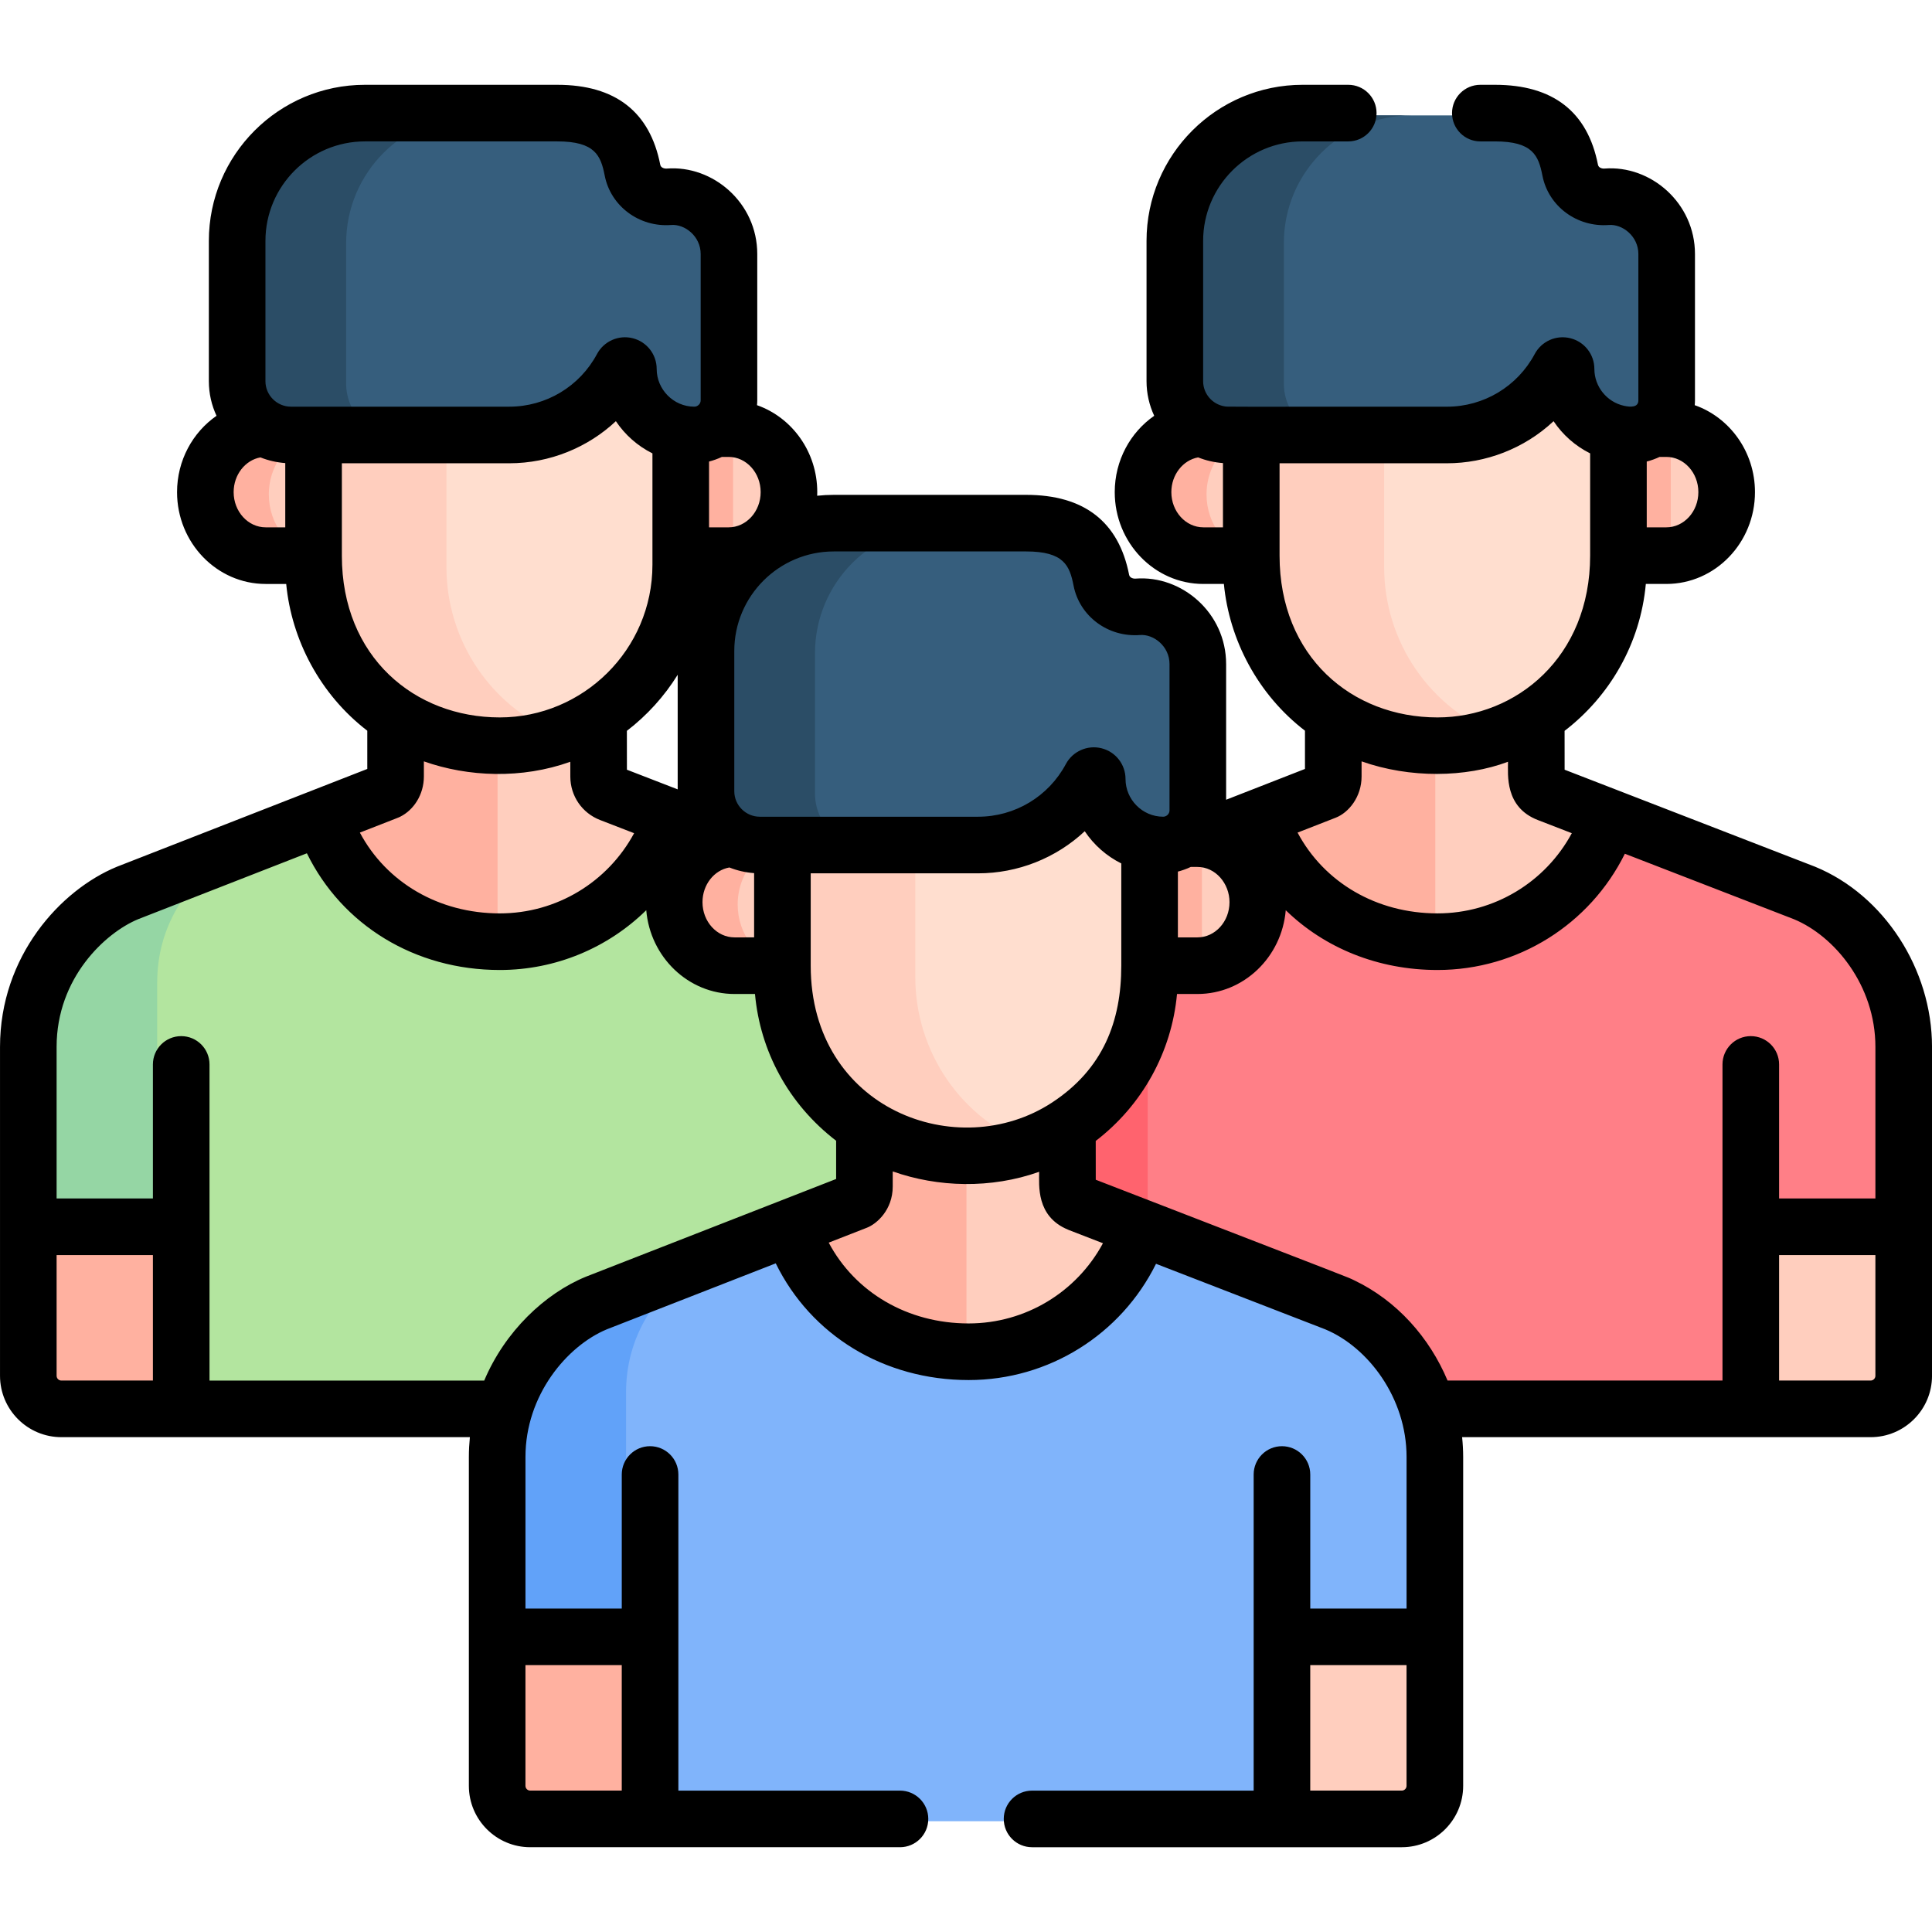 <svg id="Layer_1" enable-background="new 0 0 512.002 512.002" height="512" viewBox="0 0 512.002 512.002" width="512" xmlns="http://www.w3.org/2000/svg"><g><g><path d="m441.734 114.2h-3.806l-1.716-1.644h-10.125v33.759l2.954 1.55h12.692c8.83 0 15.988-7.536 15.988-16.833.001-9.296-7.157-16.832-15.987-16.832z" fill="#ffcebe"/><path d="m319.016 114.202c-8.817.016-15.961 7.544-15.961 16.831 0 9.296 7.158 16.833 15.988 16.833h12.693l2.064-3.809v-31.5h-11.838z" fill="#ffcebe"/><path d="m442.776 114.256c-.346-.024-.69-.055-1.042-.055h-3.806l-1.716-1.644h-10.125v33.759l2.954 1.55h12.692c.352 0 .696-.032 1.042-.055v-33.555z" fill="#ffb1a0"/><path d="m319.744 131.033c0-8.606 6.139-15.691 14.056-16.697v-1.779h-11.838l-2.946 1.646c-8.817.016-15.961 7.544-15.961 16.831 0 9.296 7.158 16.833 15.988 16.833h12.693l.261-.481c-7.025-1.776-12.253-8.414-12.253-16.353z" fill="#ffb1a0"/><path d="m478.339 237.254c-2.261-.876-32.303-12.51-51.717-20.029l-3.993 1.914h-84.917l-3.602-2.066-51.671 20.181c-11.244 4.627-26.301 19.188-26.301 40.794v48.675h40.522v47.253h167.457v-47.253h40.522c0-23.588 0-44.97 0-48.675 0-18.607-11.913-34.873-26.3-40.794z" fill="#ff7f87"/><path d="m290.16 260.389c0-15.234 8.114-25.771 16.617-32.641l-24.338 9.506c-11.244 4.627-26.301 19.188-26.301 40.794v48.675h34.022c0-27.47 0-53.827 0-66.334z" fill="#ff636e"/><path d="m464.117 325.723v48.253h31.758c4.841 0 8.764-3.924 8.764-8.764 0-4.139 0-8.55 0-39.488h-40.522z" fill="#ffcebe"/><path d="m410.386 210.938c-1.864-.72-3.102-2.514-3.108-4.522l-.013-15.984-3.304-3.375h-47.5l-2.992 3.303v16.026c0 2.003-.963 3.183-2.072 3.936l-17.288 6.752c6.052 18.574 23.313 33.099 46.973 33.099 21.202 0 39.223-13.836 45.54-32.948-8.686-3.364-15.247-5.905-16.236-6.287z" fill="#ffcebe"/><path d="m380.366 187.056h-23.904l-2.992 3.303v16.026c0 2.003-.963 3.183-2.072 3.936l-17.288 6.752c5.991 18.385 22.967 32.794 46.256 33.086z" fill="#ffb1a0"/><path d="m304.16 373.976v-91.276c0-4.142-3.358-7.5-7.5-7.5s-7.5 3.358-7.5 7.5v91.276z" fill="#ff636e"/><path d="m426.622 110.056-3.994-2.667-3-13h-5.833l-24.333 17.667h-21.553l-1.815 2.93v35.184c0 19.569 11.71 37.834 30.762 45.392 18.717-6.539 32.185-24.362 32.185-45.28v-34.774z" fill="#ffdecf"/><g><path d="m366.812 150.282v-34.394l2.374-3.832h-35.076l-2.374 3.832v34.394c0 25.065 19.639 47.958 49.347 47.958 5.983 0 11.709-1.111 16.995-3.121-19.332-7.085-31.266-25.3-31.266-44.837z" fill="#ffcebe"/></g><path d="m425.925 52.759c-4.582.352-8.787-2.529-9.669-7.039-1.485-7.596-5.246-15.134-19.937-15.134h-50.969c-18.706 0-33.87 15.164-33.87 33.87v37.172c0 7.876 6.385 14.261 14.261 14.261h57.848c12.939 0 24.176-7.259 29.878-17.924.442-.827 1.697-.504 1.697.434 0 9.619 7.87 17.49 17.49 17.49 5.042 0 9.168-4.126 9.168-9.168v-38.791c.001-9.138-7.972-15.78-15.897-15.171z" fill="#365e7d"/><g><path d="m340.231 101.628v-37.172c0-18.706 15.164-33.87 33.87-33.87h-28.75c-18.706 0-33.87 15.164-33.87 33.87v37.172c0 7.876 6.385 14.261 14.261 14.261h28.75c-7.876 0-14.261-6.385-14.261-14.261z" fill="#2b4d66"/></g><path d="m193.233 114.2h-3.806l-1.716-1.644h-10.125v33.759l2.954 1.55h12.692c8.83 0 15.988-7.536 15.988-16.833.001-9.296-7.157-16.832-15.987-16.832z" fill="#ffcebe"/><path d="m70.516 114.202c-8.817.016-15.961 7.544-15.961 16.831 0 9.296 7.158 16.833 15.988 16.833h12.693l2.064-3.809v-31.5h-11.839z" fill="#ffcebe"/><path d="m194.275 114.256c-.346-.024-.69-.055-1.042-.055h-3.806l-1.716-1.644h-10.125v33.759l2.954 1.55h12.692c.352 0 .696-.032 1.042-.055v-33.555z" fill="#ffb1a0"/><path d="m71.243 131.033c0-8.606 6.139-15.691 14.056-16.697v-1.779h-11.838l-2.946 1.646c-8.817.016-15.961 7.544-15.961 16.831 0 9.296 7.158 16.833 15.988 16.833h12.693l.261-.481c-7.025-1.776-12.253-8.414-12.253-16.353z" fill="#ffb1a0"/><path d="m229.839 237.254c-2.261-.876-32.303-12.51-51.717-20.029l-3.993 1.914h-84.918l-3.602-2.066-51.671 20.181c-11.244 4.627-26.301 19.188-26.301 40.794v48.675h40.522v47.253h167.457v-47.253h40.522c0-23.588 0-44.97 0-48.675 0-18.607-11.913-34.873-26.299-40.794z" fill="#b3e59f"/><path d="m41.659 260.389c0-15.234 8.114-25.771 16.617-32.641l-24.338 9.506c-11.244 4.627-26.301 19.188-26.301 40.794v48.675h34.022c0-27.47 0-53.827 0-66.334z" fill="#95d6a4"/><path d="m48.159 325.723h-40.522v39.488c0 4.84 3.924 8.764 8.764 8.764h31.758z" fill="#ffb1a0"/><path d="m161.886 210.938c-1.864-.72-3.102-2.514-3.108-4.522l-.013-15.984-3.304-3.375h-47.5l-2.992 3.303v16.026c0 2.003-.963 3.183-2.072 3.936l-17.288 6.752c6.052 18.574 23.313 33.099 46.973 33.099 21.202 0 39.223-13.836 45.54-32.948-8.687-3.364-15.247-5.905-16.236-6.287z" fill="#ffcebe"/><path d="m131.865 187.056h-23.904l-2.992 3.303v16.026c0 2.003-.963 3.183-2.072 3.936l-17.288 6.752c5.991 18.385 22.967 32.794 46.256 33.086z" fill="#ffb1a0"/><path d="m178.121 110.056-3.994-2.667-3-13h-5.833l-24.333 17.667h-21.553l-1.815 2.93v35.184c0 19.569 11.71 37.834 30.762 45.392 18.717-6.539 32.185-24.362 32.185-45.28v-34.774z" fill="#ffdecf"/><g><path d="m118.311 150.282v-34.394l2.374-3.832h-35.076l-2.374 3.832v34.394c0 25.065 19.639 47.958 49.347 47.958 5.983 0 11.709-1.111 16.995-3.121-19.332-7.085-31.266-25.3-31.266-44.837z" fill="#ffcebe"/></g><path d="m177.425 52.759c-4.582.352-8.787-2.529-9.669-7.039-1.486-7.596-5.246-15.134-19.937-15.134h-50.968c-18.706 0-33.87 15.164-33.87 33.87v37.172c0 7.876 6.385 14.261 14.261 14.261h57.848c12.939 0 24.176-7.259 29.878-17.924.442-.827 1.697-.504 1.697.434 0 9.619 7.87 17.49 17.49 17.49 5.042 0 9.168-4.126 9.168-9.168v-38.791c-.001-9.138-7.974-15.78-15.898-15.171z" fill="#365e7d"/><g><path d="m91.731 101.628v-37.172c0-18.706 15.164-33.87 33.87-33.87h-28.75c-18.706 0-33.87 15.164-33.87 33.87v37.172c0 7.876 6.385 14.261 14.261 14.261h28.75c-7.876 0-14.261-6.385-14.261-14.261z" fill="#2b4d66"/></g><path d="m317.483 222.867h-3.806l-1.716-1.644h-10.125v33.759l2.954 1.55h12.692c8.83 0 15.988-7.536 15.988-16.833.002-9.296-7.157-16.832-15.987-16.832z" fill="#ffcebe"/><path d="m194.766 222.869c-8.817.016-15.961 7.544-15.961 16.831 0 9.296 7.158 16.833 15.988 16.833h12.693l2.064-3.809v-31.5h-11.838z" fill="#ffcebe"/><path d="m318.525 222.923c-.346-.024-.69-.055-1.042-.055h-3.806l-1.716-1.644h-10.125v33.759l2.954 1.55h12.692c.352 0 .696-.032 1.042-.055v-33.555z" fill="#ffb1a0"/><path d="m195.494 239.699c0-8.606 6.139-15.691 14.056-16.697v-1.779h-11.838l-2.946 1.646c-8.817.016-15.961 7.544-15.961 16.831 0 9.296 7.158 16.833 15.988 16.833h12.693l.261-.481c-7.025-1.775-12.253-8.413-12.253-16.353z" fill="#ffb1a0"/><path d="m354.089 345.921c-2.261-.876-32.303-12.51-51.717-20.029l-3.993 1.914h-84.917l-3.602-2.066-51.671 20.181c-11.244 4.627-26.301 19.188-26.301 40.794v48.675h40.522v47.253h167.457v-47.253h40.522c0-23.588 0-44.97 0-48.675 0-18.607-11.913-34.873-26.3-40.794z" fill="#80b4fb"/><path d="m165.91 369.056c0-15.234 8.114-25.771 16.617-32.641l-24.338 9.506c-11.244 4.627-26.301 19.188-26.301 40.794v48.675h34.022c0-27.47 0-53.827 0-66.334z" fill="#61a2f9"/><path d="m172.41 434.39h-40.522v39.488c0 4.84 3.924 8.764 8.764 8.764h31.758z" fill="#ffb1a0"/><path d="m339.867 434.39v48.253h31.758c4.841 0 8.764-3.924 8.764-8.764 0-4.139 0-8.549 0-39.488h-40.522z" fill="#ffcebe"/><path d="m286.136 319.605c-1.864-.72-3.102-2.514-3.108-4.522l-.013-15.984-3.304-3.375h-47.5l-2.992 3.303v16.026c0 2.003-.963 3.183-2.072 3.936l-17.288 6.752c6.052 18.574 23.313 33.099 46.973 33.099 21.202 0 39.223-13.836 45.54-32.948-8.686-3.364-15.247-5.905-16.236-6.287z" fill="#ffcebe"/><path d="m256.116 295.723h-23.904l-2.992 3.303v16.026c0 2.003-.963 3.183-2.072 3.936l-17.288 6.752c5.991 18.385 22.967 32.794 46.256 33.086z" fill="#ffb1a0"/><path d="m302.372 218.723-3.994-2.667-3-13h-5.833l-24.333 17.667h-21.553l-1.815 2.93v35.184c0 19.569 11.71 37.834 30.762 45.392 18.717-6.539 32.185-24.362 32.185-45.28v-34.774z" fill="#ffdecf"/><g><path d="m242.562 258.949v-34.394l2.374-3.832h-35.076l-2.374 3.832v34.394c0 25.065 19.639 47.958 49.347 47.958 5.983 0 11.709-1.111 16.995-3.121-19.332-7.085-31.266-25.3-31.266-44.837z" fill="#ffcebe"/></g><path d="m301.675 161.426c-4.582.352-8.787-2.529-9.669-7.039-1.486-7.596-5.246-15.134-19.937-15.134h-50.968c-18.706 0-33.87 15.164-33.87 33.87v37.172c0 7.876 6.385 14.261 14.261 14.261h57.848c12.939 0 24.176-7.259 29.878-17.924.442-.827 1.697-.504 1.697.434 0 9.619 7.87 17.49 17.49 17.49 5.042 0 9.168-4.126 9.168-9.168v-38.79c-.001-9.139-7.974-15.781-15.898-15.172z" fill="#365e7d"/><g><path d="m215.981 210.294v-37.172c0-18.706 15.164-33.87 33.87-33.87h-28.75c-18.706 0-33.87 15.164-33.87 33.87v37.172c0 7.876 6.385 14.261 14.261 14.261h28.75c-7.876 0-14.261-6.385-14.261-14.261z" fill="#2b4d66"/></g></g><path d="m481.057 229.706c-.049-.02-.097-.039-.146-.058l-51.707-20.025c-.004-.001-.007-.003-.01-.005l-14.554-5.636-.009-10.3c11.959-9.174 20.084-23.098 21.531-38.93h5.435c12.951 0 23.488-10.916 23.488-24.333 0-10.691-6.693-19.787-15.964-23.044.032-.42.064-.84.064-1.268v-38.79c0-13.53-11.718-23.597-23.973-22.649-.756.062-1.589-.268-1.733-1-2.75-14.064-11.934-21.195-27.297-21.195h-3.879c-4.143 0-7.5 3.358-7.5 7.5s3.357 7.5 7.5 7.5h3.879c10.026 0 11.537 3.761 12.576 9.075 1.586 8.105 9.143 13.725 17.604 13.077 3.596-.284 7.822 2.96 7.822 7.693v38.791c0 1.87-2.02 1.811-3.725 1.448-.009-.002-.019-.002-.028-.004-4.626-.995-7.906-5.135-7.906-9.766 0-3.864-2.618-7.217-6.367-8.155-3.743-.937-7.627.784-9.443 4.186-4.604 8.611-13.518 13.96-23.264 13.96-62.039 0-57.961.057-58.89-.089-3.248-.504-5.719-3.316-5.719-6.672v-37.175c0-14.541 11.83-26.37 26.37-26.37h12.089c4.143 0 7.5-3.358 7.5-7.5s-3.357-7.5-7.5-7.5h-12.089c-22.812 0-41.37 18.559-41.37 41.37v37.172c0 3.277.732 6.385 2.035 9.175-6.302 4.37-10.462 11.809-10.462 20.231 0 13.417 10.537 24.333 23.488 24.333h5.438c1.416 14.767 8.953 29.267 21.488 38.893v10.132c-10.433 4.075-15.967 6.236-20.896 8.161v-35.954c0-13.573-11.739-23.584-23.973-22.65-.743.061-1.589-.267-1.733-1-2.75-14.064-11.934-21.195-27.297-21.195h-50.969c-1.488 0-2.956.083-4.403.237.012-.318.023-.636.023-.957 0-10.691-6.693-19.787-15.964-23.044.032-.42.064-.84.064-1.268v-38.79c0-13.59-11.764-23.584-23.972-22.649-.752.057-1.591-.267-1.734-1.001-2.75-14.064-11.934-21.195-27.297-21.195h-50.964c-22.812 0-41.37 18.559-41.37 41.37v37.172c0 3.277.732 6.385 2.035 9.175-6.302 4.37-10.462 11.809-10.462 20.231 0 13.417 10.537 24.333 23.488 24.333h5.438c1.416 14.767 8.953 29.268 21.489 38.894l.001 10.131-14.589 5.697c-.003.001-.005.002-.008.004l-51.663 20.177c-.042.017-.084.034-.126.051-14.905 6.131-30.947 23.684-30.947 47.727v87.164c0 8.968 7.296 16.265 16.265 16.265h108.254c-.17 1.711-.268 3.455-.268 5.239v87.164c0 8.968 7.296 16.265 16.264 16.265h97.986c4.143 0 7.5-3.358 7.5-7.5s-3.357-7.5-7.5-7.5h-58.729c0-9.653 0-73.323 0-83.776 0-4.142-3.357-7.5-7.5-7.5s-7.5 3.358-7.5 7.5v35.522h-25.521v-40.175c0-16.354 10.993-29.435 21.595-33.834 19.023-7.43 9.595-3.747 44.732-17.47 9.313 19.017 28.604 30.929 51.117 30.929 21.311 0 40.395-12.109 49.659-30.809l44.812 17.354.006.003c11.375 4.716 21.579 18.188 21.579 33.827v40.175h-25.521v-35.522c0-4.142-3.357-7.5-7.5-7.5s-7.5 3.358-7.5 7.5v83.776h-58.729c-4.143 0-7.5 3.358-7.5 7.5s3.357 7.5 7.5 7.5h97.986c8.968 0 16.264-7.296 16.264-16.265 0-8.854 0-78.469 0-87.164 0-1.756-.1-3.504-.28-5.239h108.266c8.969 0 16.265-7.296 16.265-16.265 0-8.852 0-78.426 0-87.164 0-20.604-12.726-40.231-30.945-47.729zm-202.286 62.503c-24.863 16.27-63.923 1.863-63.923-36.29v-24.476h44.354c10.491 0 20.635-4.012 28.264-11.155 2.418 3.625 5.764 6.575 9.688 8.533v27.099c-.001 14.651-4.753 27.369-18.383 36.289zm-172.655-75.801c3.47-1.738 6.216-5.775 6.216-10.636v-4.002c11.749 4.155 25.982 4.704 38.783.115.008-.003.015-.005.023-.008l.003 3.947c.015 5.134 3.117 9.646 7.9 11.495 3.792 1.468 2.466.955 9.005 3.487-6.972 12.949-20.526 21.254-35.602 21.254-16.162 0-30.05-8.208-37.077-21.412 10.897-4.256 10.158-3.944 10.749-4.24zm88.54 32.01c-4.681 0-8.488-4.186-8.488-9.332 0-.007.001-.013.001-.02.008-4.583 3.044-8.455 7.125-9.175 2.036.811 4.235 1.33 6.555 1.498v17.029zm-15.062-69.594v30.368l-13.454-5.21-.009-10.3c5.334-4.093 9.906-9.127 13.463-14.858zm137.752 69.594h-5.192v-17.436c.903-.217 2.387-.731 3.402-1.229h1.79c4.766 0 8.488 4.356 8.488 9.332 0 5.147-3.808 9.333-8.488 9.333zm36.643-31.723c3.428-1.342 6.844-5.492 6.844-10.923v-4.002c12.792 4.524 27.566 4.322 38.806.107.003 3.409-.902 12.038 7.903 15.442 2.362.914.589.228 9.005 3.487-6.972 12.948-20.526 21.253-35.601 21.253-16.162 0-30.05-8.208-37.077-21.412zm87.608-76.943h-5.192v-17.437c1.1-.265 2.533-.803 3.402-1.229h1.79c4.681 0 8.488 4.187 8.488 9.333s-3.808 9.333-8.488 9.333zm-131.179-9.333c0-4.621 3.076-8.473 7.096-9.206 2.064.825 4.283 1.341 6.585 1.509v17.029h-5.192c-4.681.001-8.489-4.186-8.489-9.332zm28.681 16.833v-24.477h44.354c10.208 0 20.458-3.84 28.262-11.156 2.419 3.625 5.765 6.576 9.689 8.534v27.098c0 26.907-19.584 42.875-40.459 42.875-22.754.001-41.846-16.188-41.846-42.874zm-67.166-1.113c10.026 0 11.537 3.761 12.576 9.073 1.584 8.106 9.15 13.729 17.604 13.078 3.595-.281 7.822 2.957 7.822 7.694v38.79c0 .971-.857 1.668-1.669 1.668l-.016-.001c-5.54-.008-9.973-4.588-9.973-9.989 0-3.862-2.616-7.215-6.363-8.154-3.718-.931-7.634.791-9.448 4.185-4.603 8.61-13.517 13.959-23.264 13.959-7.176 0-50.495 0-57.847 0-3.69 0-6.762-3.01-6.762-6.761v-37.172c0-14.541 11.829-26.37 26.37-26.37zm-78.837-6.387h-5.192v-17.437c.903-.217 2.396-.735 3.402-1.229h1.79c4.681 0 8.488 4.187 8.488 9.333s-3.808 9.333-8.488 9.333zm-122.752-75.91c0-14.541 11.829-26.37 26.37-26.37h50.968c10.027 0 11.537 3.761 12.576 9.075 1.587 8.104 9.175 13.73 17.604 13.077h.001c3.6-.284 7.822 2.964 7.822 7.693v38.79c0 .969-.855 1.668-1.668 1.668-5.579 0-9.99-4.617-9.99-9.99 0-3.864-2.618-7.217-6.367-8.155-3.722-.932-7.634.794-9.443 4.186-4.604 8.611-13.518 13.96-23.264 13.96-4.775 0-50.385 0-57.848 0-3.679 0-6.761-3.003-6.761-6.761zm-8.427 66.577c0-4.621 3.076-8.473 7.096-9.206 2.079.831 4.283 1.338 6.585 1.509v17.029h-5.192c-4.681.001-8.489-4.186-8.489-9.332zm28.681 16.852c0-.007.001-.013.001-.019v-24.477h44.354c10.789 0 20.871-4.227 28.262-11.156 2.419 3.625 5.765 6.576 9.689 8.534v29.515c0 22.512-18.388 40.458-40.459 40.458-22.55.001-41.847-16.007-41.847-42.855zm-75.598 217.327v-31.988h25.522v33.253h-24.257c-.698 0-1.265-.568-1.265-1.265zm40.522 1.265c0-9.654 0-73.323 0-83.776 0-4.142-3.357-7.5-7.5-7.5s-7.5 3.358-7.5 7.5v35.523h-25.522v-40.175c0-18.262 12.893-30.223 21.598-33.834l44.73-17.47c9.312 19.017 28.604 30.929 51.117 30.929 14.888 0 28.69-5.91 38.819-15.846 1.044 12.424 11.134 22.206 23.393 22.206h5.422c1.365 15.066 8.799 29.135 21.504 38.893v10.131c-34.217 13.364-33.994 13.277-66.26 25.878-.042.017-.084.034-.126.051-10.812 4.449-21.377 14.468-26.871 27.491h-72.804zm109.25 75.413v33.253h-24.258c-.696 0-1.264-.567-1.264-1.265v-31.989h25.522zm91.923-90.549c-16.162 0-30.05-8.208-37.077-21.412l10.12-3.953c2.634-1.026 6.844-4.746 6.844-10.922v-4.003c11.984 4.238 26.004 4.645 38.806.107.003 3.501-.869 11.798 7.617 15.318.096.04.189.086.286.123l9.005 3.487c-6.972 12.949-20.525 21.255-35.601 21.255zm116.056 122.538c0 .697-.567 1.265-1.264 1.265h-24.258v-33.253h25.521v31.988zm-13.908-133.987c-2.248-1.06 3.852 1.373-68.453-26.63l-.009-10.294c12.309-9.427 20.125-23.533 21.541-38.936h5.424c12.256 0 22.344-9.777 23.393-22.197 10.285 10.01 24.459 15.838 40.207 15.838 21.311 0 40.396-12.109 49.66-30.809l44.812 17.354c10.738 4.456 21.585 17.487 21.585 33.83v40.175h-25.523v-35.523c0-4.142-3.357-7.5-7.5-7.5s-7.5 3.358-7.5 7.5c0 10.63-.001 73.728-.001 83.776h-72.861c-4.757-11.348-13.416-21.179-24.775-26.584zm138.159 25.32c0 .697-.567 1.265-1.265 1.265h-24.257v-33.253h25.521v31.988z"/></g></svg>